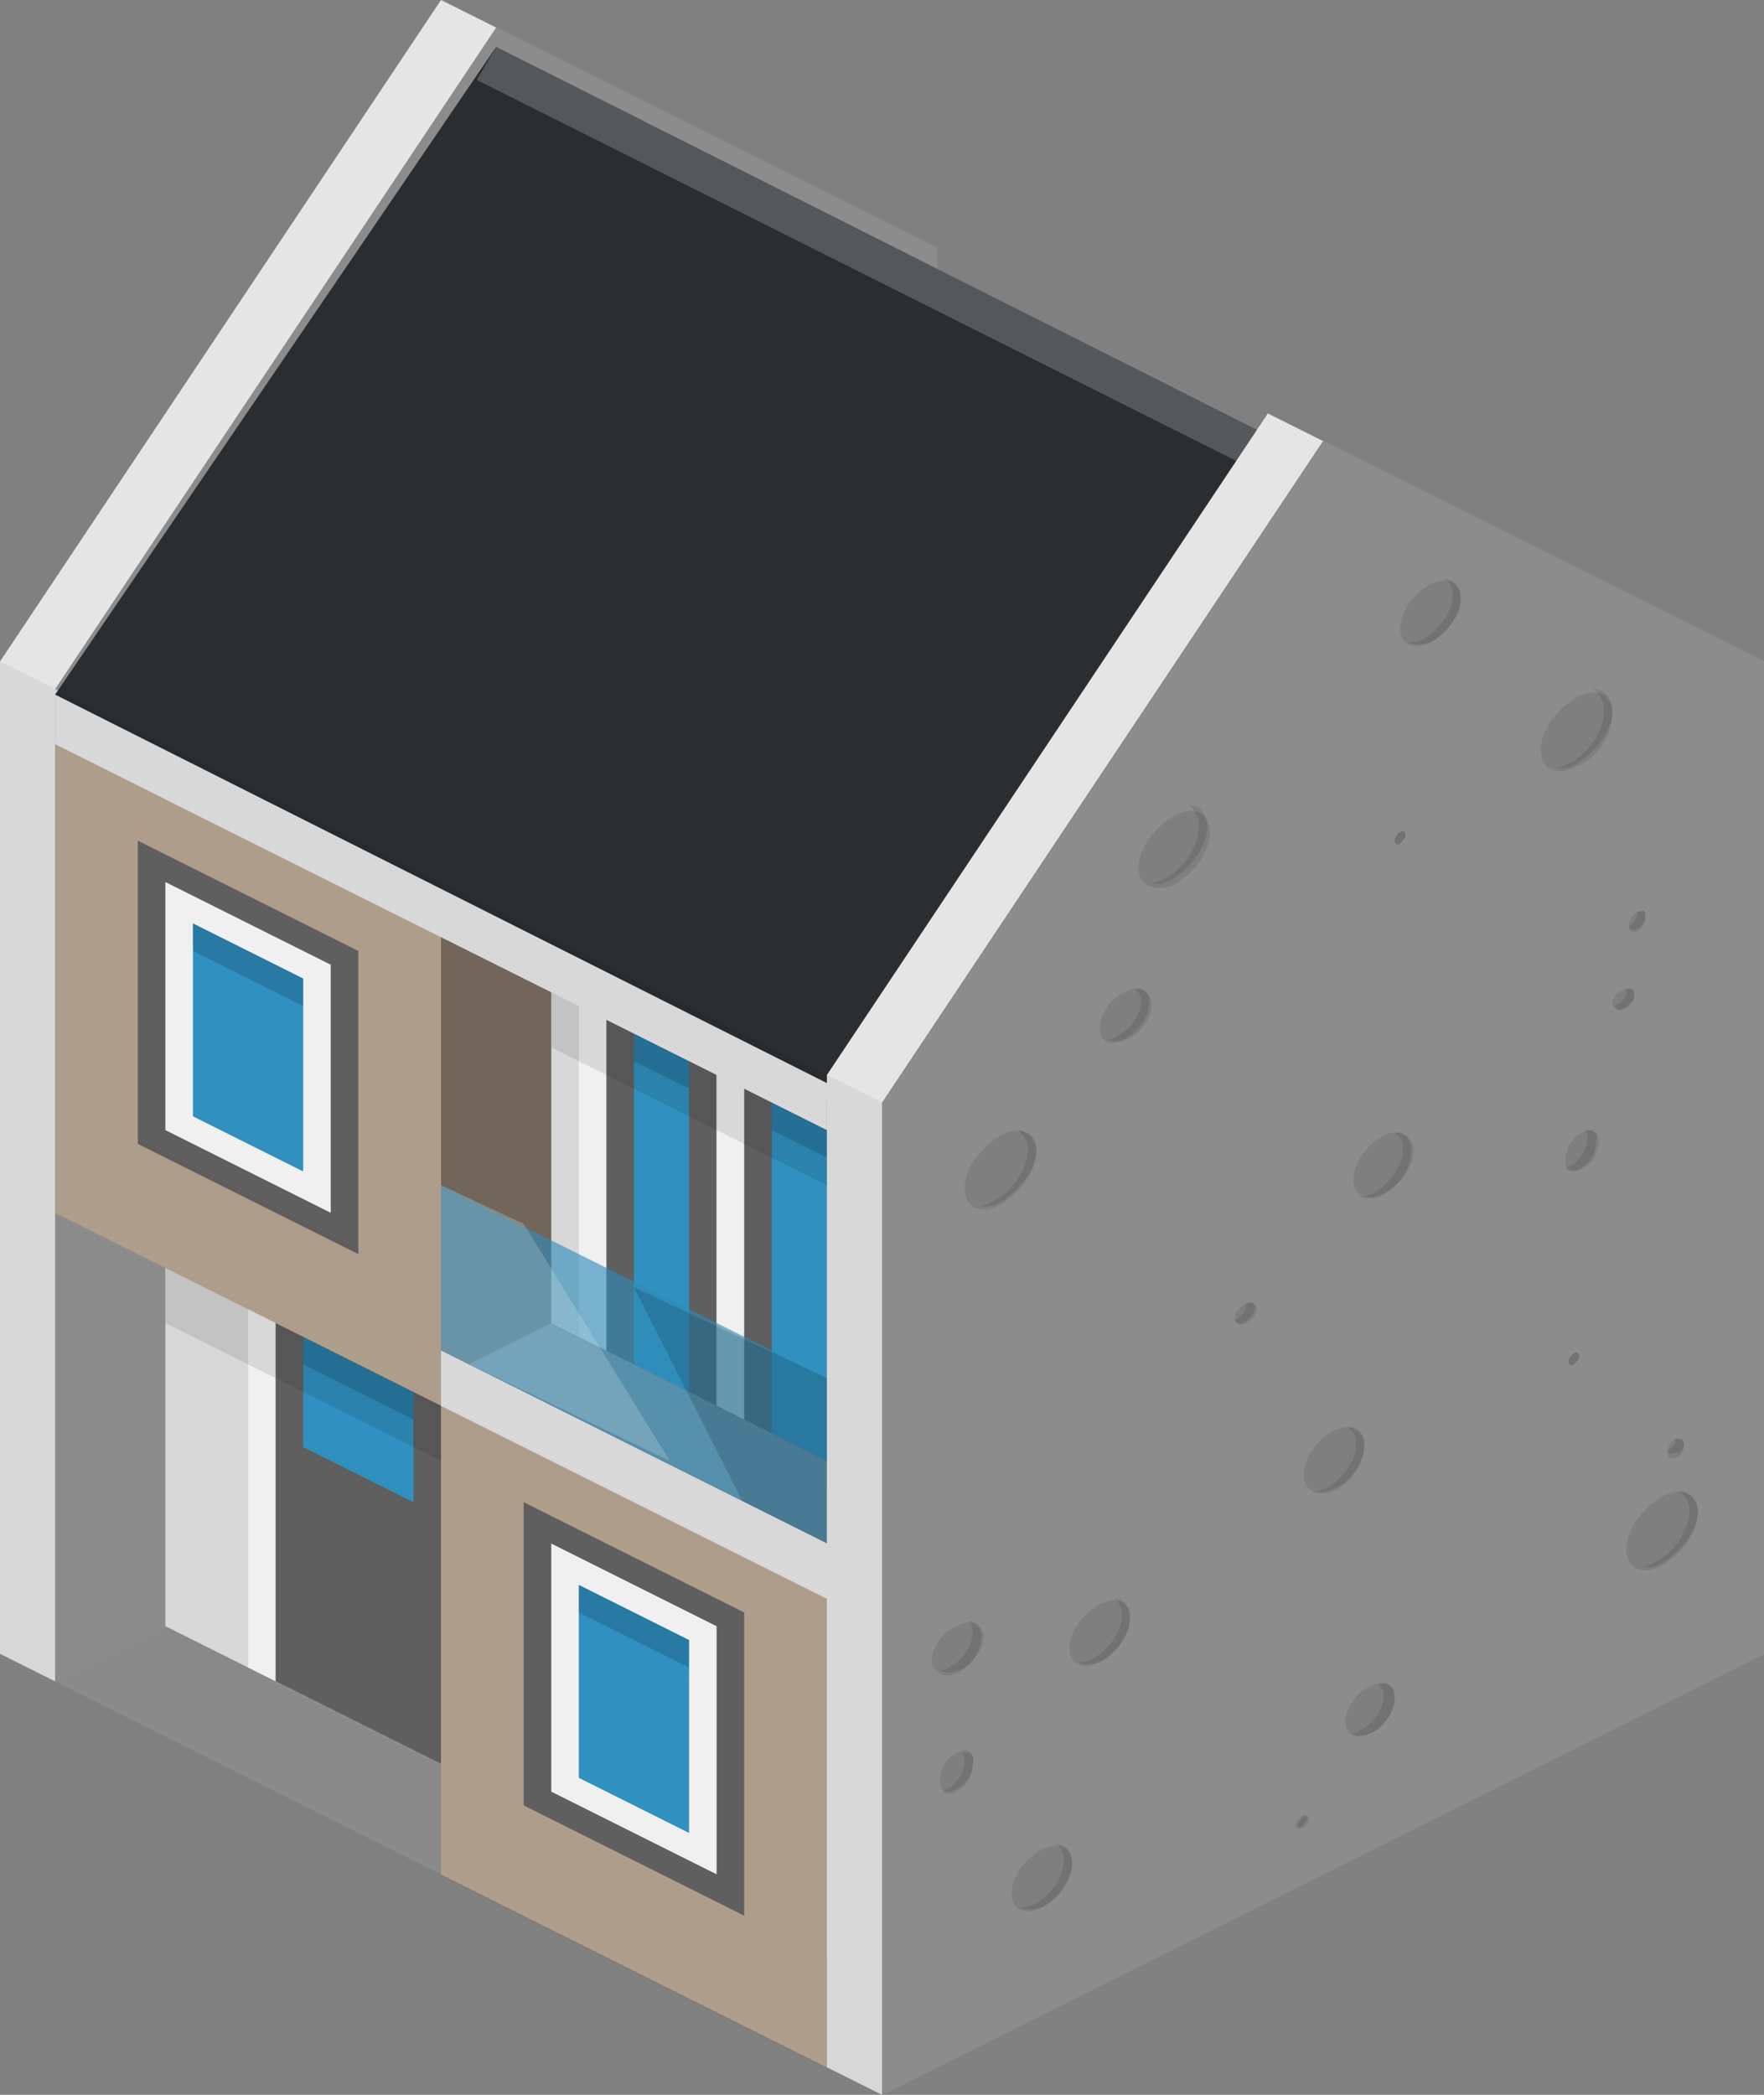 <?xml version="1.0" encoding="UTF-8" standalone="no"?>
<svg
   xmlns:dc="http://purl.org/dc/elements/1.1/"
   xmlns:cc="http://creativecommons.org/ns#"
   xmlns:rdf="http://www.w3.org/1999/02/22-rdf-syntax-ns#"
   xmlns:svg="http://www.w3.org/2000/svg"
   xmlns="http://www.w3.org/2000/svg"
   xmlns:sodipodi="http://sodipodi.sourceforge.net/DTD/sodipodi-0.dtd"
   xmlns:inkscape="http://www.inkscape.org/namespaces/inkscape"
   enable-background="new 0 0 64 80"
   viewBox="0 0 64 76"
   version="1.1"
   id="svg386"
   sodipodi:docname="house_2x2.svg"
   width="64"
   height="76"
   inkscape:version="0.92.4 (5da689c313, 2019-01-14)">
  <rect x="0" y="0" width="64" height="76" fill="#808080" stroke="none"/>
  <defs
     id="defs390" />
  <sodipodi:namedview
     pagecolor="#ffffff"
     bordercolor="#666666"
     borderopacity="1"
     objecttolerance="10"
     gridtolerance="10"
     guidetolerance="10"
     inkscape:pageopacity="0"
     inkscape:pageshadow="2"
     inkscape:window-width="1366"
     inkscape:window-height="705"
     id="namedview388"
     showgrid="true"
     fit-margin-top="0"
     fit-margin-left="0"
     fit-margin-right="0"
     fit-margin-bottom="0"
     inkscape:zoom="4.8878756"
     inkscape:cx="37.643287"
     inkscape:cy="32.242367"
     inkscape:window-x="-8"
     inkscape:window-y="-8"
     inkscape:window-maximized="1"
     inkscape:current-layer="svg386">
    <inkscape:grid
       type="axonomgrid"
       id="grid394"
       units="px"
       empspacing="5"
       spacingy="16"
       gridanglex="26.57"
       gridanglez="26.57"
       originx="0"
       originy="0" />
  </sodipodi:namedview>
  <g
     id="g488"
     transform="translate(0,-4)">
    <path
       id="path202"
       d="m 6,63 -4,2 28,14 4,-2 z"
       inkscape:connector-curvature="0"
       style="fill:#999999" />
    <path
       id="path204"
       d="M 16,4 0,28 V 64 L 2,65 34,49 V 13 L 18,5 Z"
       inkscape:connector-curvature="0"
       style="fill:#e5e5e5" />
    <path
       id="path206"
       d="M 2,29 0,28 v 36 l 2,1 z"
       inkscape:connector-curvature="0"
       style="opacity:0.06" />
    <path
       id="path208"
       d="M 34,49 2,65 V 29 L 18,5 34,13 Z"
       inkscape:connector-curvature="0"
       style="opacity:0.39" />
    <path
       id="path210"
       d="M 34,77 6,63 V 29 l 28,14 z"
       inkscape:connector-curvature="0"
       style="fill:#e5e5e5" />
    <path
       id="path212"
       d="m 17,53.5 -8,-4 v 15 l 8,4 z"
       inkscape:connector-curvature="0"
       style="fill:#ffffff" />
    <path
       id="path214"
       d="m 10,51 6,3 v 14 l -6,-3 z"
       inkscape:connector-curvature="0"
       style="fill:#656565" />
    <path
       id="path216"
       d="m 11,52.5 4,2 v 4 l -4,-2 z"
       inkscape:connector-curvature="0"
       style="fill:#3399cc" />
    <path
       id="path218"
       d="m 11,52.5 4,2 v 1 l -4,-2 z"
       inkscape:connector-curvature="0"
       style="opacity:0.15" />
    <path
       id="path220"
       d="m 27,41.5 -6,-3 v 15 l 6,3 z"
       inkscape:connector-curvature="0"
       style="fill:#ffffff" />
    <path
       id="path222"
       d="m 22,40 4,2 v 14 l -4,-2 z"
       inkscape:connector-curvature="0"
       style="fill:#656565" />
    <path
       id="path224"
       d="m 23,41.5 2,1 v 12 l -2,-1 z"
       inkscape:connector-curvature="0"
       style="fill:#3399cc" />
    <path
       id="path226"
       d="m 23,41.5 2,1 v 1 l -2,-1 z"
       inkscape:connector-curvature="0"
       style="opacity:0.15" />
    <path
       id="path228"
       d="m 32,44 -6,-3 v 15 l 6,3 z"
       inkscape:connector-curvature="0"
       style="fill:#ffffff" />
    <path
       id="path230"
       d="m 27,42.5 4,2 v 14 l -4,-2 z"
       inkscape:connector-curvature="0"
       style="fill:#656565" />
    <path
       id="path232"
       d="m 28,44 2,1 v 12 l -2,-1 z"
       inkscape:connector-curvature="0"
       style="fill:#3399cc" />
    <path
       id="path234"
       d="m 28,44 2,1 v 1 l -2,-1 z"
       inkscape:connector-curvature="0"
       style="opacity:0.15" />
    <path
       id="path236"
       d="m 6,29 28,14 v 6 L 6,35 Z"
       inkscape:connector-curvature="0"
       style="opacity:0.1" />
    <path
       id="path238"
       d="m 6,46 28,14 v 6 L 6,52 Z"
       inkscape:connector-curvature="0"
       style="opacity:0.1" />
    <path
       id="path240"
       d="M 34,77 6,63 V 29 l 28,14 z"
       inkscape:connector-curvature="0"
       style="opacity:0.06" />
    <path
       id="path242"
       d="m 16,55 4,-2 V 36 l -4,2 z"
       inkscape:connector-curvature="0"
       style="fill:#baa794" />
    <path
       id="path244"
       d="m 16,55 4,-2 V 36 l -4,2 z"
       inkscape:connector-curvature="0"
       style="opacity:0.39" />
    <path
       id="path246"
       d="m 20,52 10,5 v 4 L 16,54 Z"
       inkscape:connector-curvature="0"
       style="fill:#999999" />
    <path
       id="path248"
       d="m 16,47 14,7 v 6 L 16,53 Z"
       inkscape:connector-curvature="0"
       style="opacity:0.6;fill:#3399cc" />
    <path
       id="path250"
       d="m 23,50.7 7,3.3 v 6 l -3,-1.4 z"
       inkscape:connector-curvature="0"
       style="opacity:0.15" />
    <path
       id="path252"
       d="M 16,47 19,48.4 24.3,57 16,53 Z"
       inkscape:connector-curvature="0"
       style="opacity:0.2;fill:#ffffff" />
    <path
       id="path254"
       d="m 16,53 14,7 v 2 L 16,55 Z"
       inkscape:connector-curvature="0"
       style="fill:#e5e5e5" />
    <path
       id="path256"
       d="M 16,55 2,48 V 31 l 14,7 z"
       inkscape:connector-curvature="0"
       style="fill:#baa794" />
    <path
       id="path258"
       d="M 30,79 16,72 V 55 l 14,7 z"
       inkscape:connector-curvature="0"
       style="fill:#baa794" />
    <path
       id="path260"
       d="m 13,38.5 -8,-4 v 11 l 8,4 z"
       inkscape:connector-curvature="0"
       style="fill:#656565" />
    <path
       id="path262"
       d="m 6,36 6,3 v 9 L 6,45 Z"
       inkscape:connector-curvature="0"
       style="fill:#ffffff" />
    <path
       id="path264"
       d="m 7,37.5 4,2 v 7 l -4,-2 z"
       inkscape:connector-curvature="0"
       style="fill:#3399cc" />
    <path
       id="path266"
       d="m 7,37.5 4,2 v 1 l -4,-2 z"
       inkscape:connector-curvature="0"
       style="opacity:0.15" />
    <path
       id="path268"
       d="m 27,62.5 -8,-4 v 11 l 8,4 z"
       inkscape:connector-curvature="0"
       style="fill:#656565" />
    <path
       id="path270"
       d="m 20,60 6,3 v 9 l -6,-3 z"
       inkscape:connector-curvature="0"
       style="fill:#ffffff" />
    <path
       id="path272"
       d="m 21,61.5 4,2 v 7 l -4,-2 z"
       inkscape:connector-curvature="0"
       style="fill:#3399cc" />
    <path
       id="path274"
       d="m 21,61.5 4,2 v 1 l -4,-2 z"
       inkscape:connector-curvature="0"
       style="opacity:0.15" />
    <path
       id="path276"
       d="M 30,62 16,55 v -2 l 14,7 z"
       inkscape:connector-curvature="0"
       style="fill:#e5e5e5" />
    <path
       id="path278"
       d="M 30,45 2,31 v -2 l 28,14 z"
       inkscape:connector-curvature="0"
       style="fill:#e5e5e5" />
    <path
       id="path280"
       d="M 2,29.2 18,5.7 48,20.8 32,44.3 Z"
       inkscape:connector-curvature="0"
       style="fill:#2d3134" />
    <path
       id="path282"
       d="M 2,29.2 18,5.7 48,20.8 32,44.3 Z"
       inkscape:connector-curvature="0"
       style="opacity:0.06" />
    <path
       id="path284"
       d="m 18,5.7 -0.7,1.2 29.7,14.9 1,-1 z"
       inkscape:connector-curvature="0"
       style="opacity:0.2;fill:#ffffff" />
    <path
       id="path286"
       d="M 46,19 30,43 v 36 l 2,1 32,-16 V 28 L 48,20 Z"
       inkscape:connector-curvature="0"
       style="fill:#e5e5e5" />
    <path
       id="path288"
       d="m 32,44 -2,-1 v 36 l 2,1 z"
       inkscape:connector-curvature="0"
       style="opacity:0.06" />
    <g
       id="g332"
       style="opacity:0.1">
      <path
         id="path290"
         d="m 37.8,71.1 c -0.6,0.3 -1.1,1 -1.1,1.6 0,0.6 0.5,0.8 1.1,0.5 0.6,-0.3 1.1,-1 1.1,-1.6 0,-0.6 -0.5,-0.8 -1.1,-0.5 z"
         inkscape:connector-curvature="0" />
      <path
         id="path292"
         d="m 60.3,60.8 c 0.7,-0.4 1.3,-1.2 1.3,-1.9 0,-0.7 -0.6,-1 -1.3,-0.6 -0.7,0.4 -1.3,1.2 -1.3,1.9 0,0.7 0.6,1 1.3,0.6 z"
         inkscape:connector-curvature="0" />
      <path
         id="path294"
         d="m 34.7,64.7 c 0.5,-0.2 0.9,-0.8 0.9,-1.3 0,-0.5 -0.4,-0.7 -0.9,-0.4 -0.5,0.2 -0.9,0.8 -0.9,1.3 0.1,0.4 0.5,0.6 0.9,0.4 z"
         inkscape:connector-curvature="0" />
      <path
         id="path296"
         d="m 58.5,29.9 c 0,-0.7 -0.6,-1 -1.3,-0.6 -0.7,0.4 -1.3,1.2 -1.3,1.9 0,0.7 0.6,1 1.3,0.6 0.8,-0.3 1.3,-1.2 1.3,-1.9 z"
         inkscape:connector-curvature="0" />
      <path
         id="path298"
         d="m 57.3,53.2 c 0,-0.1 -0.1,-0.2 -0.2,-0.1 -0.1,0.1 -0.2,0.2 -0.2,0.3 0,0.1 0.1,0.2 0.2,0.1 0.1,-0.1 0.2,-0.2 0.2,-0.3 z"
         inkscape:connector-curvature="0" />
      <path
         id="path300"
         d="m 47.5,70 c 0,-0.1 -0.1,-0.2 -0.2,-0.1 -0.1,0.1 -0.2,0.2 -0.2,0.3 0,0.1 0.1,0.2 0.2,0.1 0.1,-0.1 0.2,-0.2 0.2,-0.3 z"
         inkscape:connector-curvature="0" />
      <path
         id="path302"
         d="m 57.4,45.1 c -0.4,0.2 -0.6,0.6 -0.6,1 0,0.4 0.3,0.5 0.6,0.3 0.4,-0.2 0.6,-0.6 0.6,-1 0,-0.4 -0.3,-0.5 -0.6,-0.3 z"
         inkscape:connector-curvature="0" />
      <path
         id="path304"
         d="m 50.6,34.5 c 0,0.1 0.1,0.2 0.2,0.1 0.1,-0.1 0.2,-0.2 0.2,-0.3 0,-0.1 -0.1,-0.2 -0.2,-0.1 -0.1,0 -0.2,0.2 -0.2,0.3 z"
         inkscape:connector-curvature="0" />
      <path
         id="path306"
         d="m 42.6,36.1 c 0.7,-0.4 1.3,-1.2 1.3,-1.9 0,-0.7 -0.6,-1 -1.3,-0.6 -0.7,0.4 -1.3,1.2 -1.3,1.9 0,0.6 0.6,0.9 1.3,0.6 z"
         inkscape:connector-curvature="0" />
      <path
         id="path308"
         d="m 36.3,45.2 c -0.7,0.4 -1.3,1.2 -1.3,1.9 0,0.7 0.6,1 1.3,0.6 0.7,-0.4 1.3,-1.2 1.3,-1.9 0,-0.7 -0.6,-1 -1.3,-0.6 z"
         inkscape:connector-curvature="0" />
      <path
         id="path310"
         d="m 41,62.7 c 0,-0.6 -0.5,-0.8 -1.1,-0.5 -0.6,0.3 -1.1,1 -1.1,1.6 0,0.6 0.5,0.8 1.1,0.5 0.6,-0.3 1.1,-1 1.1,-1.6 z"
         inkscape:connector-curvature="0" />
      <path
         id="path312"
         d="m 49.5,56.4 c 0,-0.6 -0.5,-0.8 -1.1,-0.5 -0.6,0.3 -1.1,1 -1.1,1.6 0,0.6 0.5,0.8 1.1,0.5 0.6,-0.2 1.1,-1 1.1,-1.6 z"
         inkscape:connector-curvature="0" />
      <path
         id="path314"
         d="m 34.7,67.6 c -0.4,0.2 -0.6,0.6 -0.6,1 0,0.4 0.3,0.5 0.6,0.3 0.4,-0.2 0.6,-0.6 0.6,-1 0,-0.4 -0.2,-0.5 -0.6,-0.3 z"
         inkscape:connector-curvature="0" />
      <path
         id="path316"
         d="m 50.2,45.2 c -0.6,0.3 -1.1,1 -1.1,1.6 0,0.6 0.5,0.8 1.1,0.5 0.6,-0.3 1.1,-1 1.1,-1.6 -0.1,-0.5 -0.5,-0.8 -1.1,-0.5 z"
         inkscape:connector-curvature="0" />
      <path
         id="path318"
         d="m 50.8,26.8 c 0,0.6 0.5,0.8 1.1,0.5 0.6,-0.3 1.1,-1 1.1,-1.6 0,-0.6 -0.5,-0.8 -1.1,-0.5 -0.6,0.3 -1.1,1 -1.1,1.6 z"
         inkscape:connector-curvature="0" />
      <path
         id="path320"
         d="m 49.7,66.9 c 0.5,-0.2 0.9,-0.8 0.9,-1.3 0,-0.5 -0.4,-0.7 -0.9,-0.4 -0.5,0.2 -0.9,0.8 -0.9,1.3 0.1,0.5 0.4,0.6 0.9,0.4 z"
         inkscape:connector-curvature="0" />
      <path
         id="path322"
         d="m 59.4,37.1 c -0.2,0.1 -0.3,0.3 -0.3,0.5 0,0.2 0.1,0.2 0.3,0.2 0.2,-0.1 0.3,-0.3 0.3,-0.5 0,-0.3 -0.1,-0.3 -0.3,-0.2 z"
         inkscape:connector-curvature="0" />
      <path
         id="path324"
         d="m 60.8,56.2 c -0.2,0.1 -0.3,0.3 -0.3,0.5 0,0.2 0.1,0.2 0.3,0.2 0.2,-0.1 0.3,-0.3 0.3,-0.5 0,-0.2 -0.2,-0.2 -0.3,-0.2 z"
         inkscape:connector-curvature="0" />
      <path
         id="path326"
         d="m 59.3,40.1 c 0,-0.2 -0.2,-0.3 -0.4,-0.2 -0.2,0.1 -0.4,0.3 -0.4,0.5 0,0.2 0.2,0.3 0.4,0.2 0.3,-0.1 0.4,-0.3 0.4,-0.5 z"
         inkscape:connector-curvature="0" />
      <path
         id="path328"
         d="m 45.6,51.5 c 0,-0.2 -0.2,-0.3 -0.4,-0.2 -0.2,0.1 -0.4,0.3 -0.4,0.5 0,0.2 0.2,0.3 0.4,0.2 0.2,-0.1 0.4,-0.3 0.4,-0.5 z"
         inkscape:connector-curvature="0" />
      <path
         id="path330"
         d="m 40.8,40 c -0.5,0.2 -0.9,0.8 -0.9,1.3 0,0.5 0.4,0.7 0.9,0.4 0.5,-0.3 0.9,-0.8 0.9,-1.3 0,-0.5 -0.4,-0.7 -0.9,-0.4 z"
         inkscape:connector-curvature="0" />
    </g>
    <g
       id="g376"
       style="opacity:0.1">
      <path
         id="path334"
         d="m 43.5,34 c 0,0.7 -0.6,1.6 -1.3,1.9 -0.2,0.1 -0.4,0.2 -0.6,0.1 0.2,0.1 0.6,0.1 0.9,-0.1 0.7,-0.4 1.3,-1.2 1.3,-1.9 0,-0.5 -0.3,-0.8 -0.7,-0.8 0.3,0.2 0.4,0.5 0.4,0.8 z"
         inkscape:connector-curvature="0" />
      <path
         id="path336"
         d="m 45.2,51.3 v 0.1 c 0,0.2 -0.2,0.4 -0.4,0.5 0,0.1 0.2,0.2 0.3,0.1 0.2,-0.1 0.4,-0.3 0.4,-0.5 0.1,-0.2 -0.1,-0.3 -0.3,-0.2 z"
         inkscape:connector-curvature="0" />
      <path
         id="path338"
         d="m 41.2,39.9 c 0.1,0.1 0.2,0.2 0.2,0.4 0,0.5 -0.4,1.1 -0.9,1.3 -0.1,0.1 -0.2,0.1 -0.3,0.1 0.2,0.1 0.4,0.1 0.7,0 0.5,-0.2 0.9,-0.8 0.9,-1.3 -0.1,-0.4 -0.3,-0.6 -0.6,-0.5 z"
         inkscape:connector-curvature="0" />
      <path
         id="path340"
         d="m 36.9,45 c 0.2,0.1 0.4,0.4 0.4,0.7 0,0.7 -0.6,1.6 -1.3,1.9 -0.2,0.1 -0.4,0.2 -0.6,0.1 0.2,0.1 0.6,0.1 0.9,-0.1 0.7,-0.4 1.3,-1.2 1.3,-1.9 0,-0.4 -0.3,-0.7 -0.7,-0.7 z"
         inkscape:connector-curvature="0" />
      <path
         id="path342"
         d="m 48.9,55.8 c 0.2,0.1 0.3,0.3 0.3,0.6 0,0.6 -0.5,1.3 -1.1,1.6 -0.2,0.1 -0.3,0.1 -0.5,0.1 0.2,0.1 0.5,0.1 0.8,0 0.6,-0.3 1.1,-1 1.1,-1.6 0,-0.5 -0.3,-0.7 -0.6,-0.7 z"
         inkscape:connector-curvature="0" />
      <path
         id="path344"
         d="m 57.1,53.1 c -0.1,0.1 -0.2,0.2 -0.2,0.3 0,0.1 0.1,0.2 0.2,0.1 0.1,-0.1 0.2,-0.2 0.2,-0.3 0,-0.1 -0.1,-0.2 -0.2,-0.1 z"
         inkscape:connector-curvature="0" />
      <path
         id="path346"
         d="m 52.7,25.6 c 0,0.6 -0.5,1.3 -1.1,1.6 -0.2,0.1 -0.3,0.1 -0.5,0.1 0.2,0.1 0.5,0.1 0.8,0 0.6,-0.3 1.1,-1 1.1,-1.6 0,-0.4 -0.3,-0.7 -0.6,-0.7 0.2,0.1 0.3,0.3 0.3,0.6 z"
         inkscape:connector-curvature="0" />
      <path
         id="path348"
         d="m 61.1,56.4 c 0,-0.2 -0.1,-0.2 -0.3,-0.2 0,0.2 -0.1,0.3 -0.3,0.4 0,0.1 0.1,0.2 0.3,0.1 0.1,0.1 0.3,-0.1 0.3,-0.3 z"
         inkscape:connector-curvature="0" />
      <path
         id="path350"
         d="m 50.6,34.5 c 0,0.1 0.1,0.2 0.2,0.1 0.1,-0.1 0.2,-0.2 0.2,-0.3 0,-0.1 -0.1,-0.2 -0.2,-0.1 -0.1,0 -0.2,0.2 -0.2,0.3 z"
         inkscape:connector-curvature="0" />
      <path
         id="path352"
         d="m 58.2,29.8 c 0,0.7 -0.6,1.6 -1.3,1.9 -0.2,0.1 -0.4,0.2 -0.6,0.1 0.2,0.1 0.6,0.1 0.9,-0.1 0.7,-0.4 1.3,-1.2 1.3,-1.9 0,-0.5 -0.3,-0.8 -0.7,-0.8 0.3,0.2 0.4,0.5 0.4,0.8 z"
         inkscape:connector-curvature="0" />
      <path
         id="path354"
         d="M 59,39.9 V 40 c 0,0.2 -0.2,0.4 -0.4,0.5 0,0.1 0.2,0.2 0.3,0.1 0.2,-0.1 0.4,-0.3 0.4,-0.5 0,-0.2 -0.1,-0.3 -0.3,-0.2 z"
         inkscape:connector-curvature="0" />
      <path
         id="path356"
         d="m 40.4,62 c 0.2,0.1 0.3,0.3 0.3,0.6 0,0.6 -0.5,1.3 -1.1,1.6 -0.2,0.1 -0.3,0.1 -0.5,0.1 0.2,0.1 0.5,0.1 0.8,0 C 40.5,64 41,63.3 41,62.7 41,62.2 40.7,62 40.4,62 Z"
         inkscape:connector-curvature="0" />
      <path
         id="path358"
         d="m 38.3,70.9 c 0.2,0.1 0.3,0.3 0.3,0.6 0,0.6 -0.5,1.3 -1.1,1.6 -0.2,0.1 -0.3,0.1 -0.5,0.1 0.2,0.1 0.5,0.1 0.8,0 0.6,-0.3 1.1,-1 1.1,-1.6 0,-0.4 -0.2,-0.7 -0.6,-0.7 z"
         inkscape:connector-curvature="0" />
      <path
         id="path360"
         d="m 57.5,45 c 0.1,0.1 0.1,0.2 0.1,0.3 0,0.4 -0.3,0.8 -0.6,1 -0.1,0 -0.1,0 -0.2,0.1 0.1,0.1 0.3,0.1 0.5,0 0.4,-0.2 0.6,-0.6 0.6,-1 C 58,45.1 57.8,45 57.5,45 Z"
         inkscape:connector-curvature="0" />
      <path
         id="path362"
         d="M 47.2,69.9 C 47.1,70 47,70.1 47,70.2 c 0,0.1 0.1,0.2 0.2,0.1 0.1,-0.1 0.2,-0.2 0.2,-0.3 0,-0.1 0,-0.2 -0.2,-0.1 z"
         inkscape:connector-curvature="0" />
      <path
         id="path364"
         d="m 35.1,62.8 c 0.1,0.1 0.2,0.2 0.2,0.4 0,0.5 -0.4,1.1 -0.9,1.3 -0.1,0.1 -0.2,0.1 -0.3,0.1 0.2,0.1 0.4,0.1 0.7,0 0.5,-0.2 0.9,-0.8 0.9,-1.3 -0.1,-0.3 -0.3,-0.5 -0.6,-0.5 z"
         inkscape:connector-curvature="0" />
      <path
         id="path366"
         d="m 50.6,45.1 c 0.2,0.1 0.3,0.3 0.3,0.6 0,0.6 -0.5,1.3 -1.1,1.6 -0.2,0.1 -0.3,0.1 -0.5,0.1 0.2,0.1 0.5,0.1 0.8,0 0.6,-0.3 1.1,-1 1.1,-1.6 0,-0.5 -0.2,-0.7 -0.6,-0.7 z"
         inkscape:connector-curvature="0" />
      <path
         id="path368"
         d="m 60.9,58.1 c 0.2,0.1 0.4,0.4 0.4,0.7 0,0.7 -0.6,1.6 -1.3,1.9 -0.2,0.1 -0.4,0.2 -0.6,0.1 0.2,0.1 0.6,0.1 0.9,-0.1 0.7,-0.4 1.3,-1.2 1.3,-1.9 0,-0.4 -0.3,-0.7 -0.7,-0.7 z"
         inkscape:connector-curvature="0" />
      <path
         id="path370"
         d="m 34.9,67.6 c 0.1,0.1 0.1,0.2 0.1,0.3 0,0.4 -0.3,0.8 -0.6,1 -0.1,0 -0.1,0 -0.2,0.1 0.1,0.1 0.3,0.1 0.5,0 0.4,-0.2 0.6,-0.6 0.6,-1 0.1,-0.3 -0.1,-0.5 -0.4,-0.4 z"
         inkscape:connector-curvature="0" />
      <path
         id="path372"
         d="m 50,65.1 c 0.1,0.1 0.2,0.2 0.2,0.4 0,0.5 -0.4,1.1 -0.9,1.3 -0.1,0.1 -0.2,0.1 -0.3,0.1 0.2,0.1 0.4,0.1 0.7,0 0.5,-0.2 0.9,-0.8 0.9,-1.3 0,-0.4 -0.2,-0.6 -0.6,-0.5 z"
         inkscape:connector-curvature="0" />
      <path
         id="path374"
         d="m 59.4,37.1 c 0,0.2 -0.1,0.4 -0.3,0.5 0,0.1 0.1,0.2 0.3,0.1 0.2,-0.1 0.3,-0.3 0.3,-0.5 0,-0.2 -0.1,-0.2 -0.3,-0.1 z"
         inkscape:connector-curvature="0" />
    </g>
    <path
       id="path378"
       d="M 64,64 32,80 V 44 l 16,-24 16,8 z"
       inkscape:connector-curvature="0"
       style="opacity:0.39" />
    <path
       id="path380"
       d="M 30,45 V 43 L 2,29 v 2 17 l 14,7 v 17 l 14,7 V 54 L 16,47 v -9 z"
       inkscape:connector-curvature="0"
       style="opacity:0.06" />
    <path
       id="path382"
       d="m 6,63 -4,2 14,7 v -4 z"
       inkscape:connector-curvature="0"
       style="fill:#999999" />
    <path
       id="path384"
       d="m 6,63 -4,2 14,7 v -4 z"
       inkscape:connector-curvature="0"
       style="opacity:0.1" />
  </g>
</svg>
